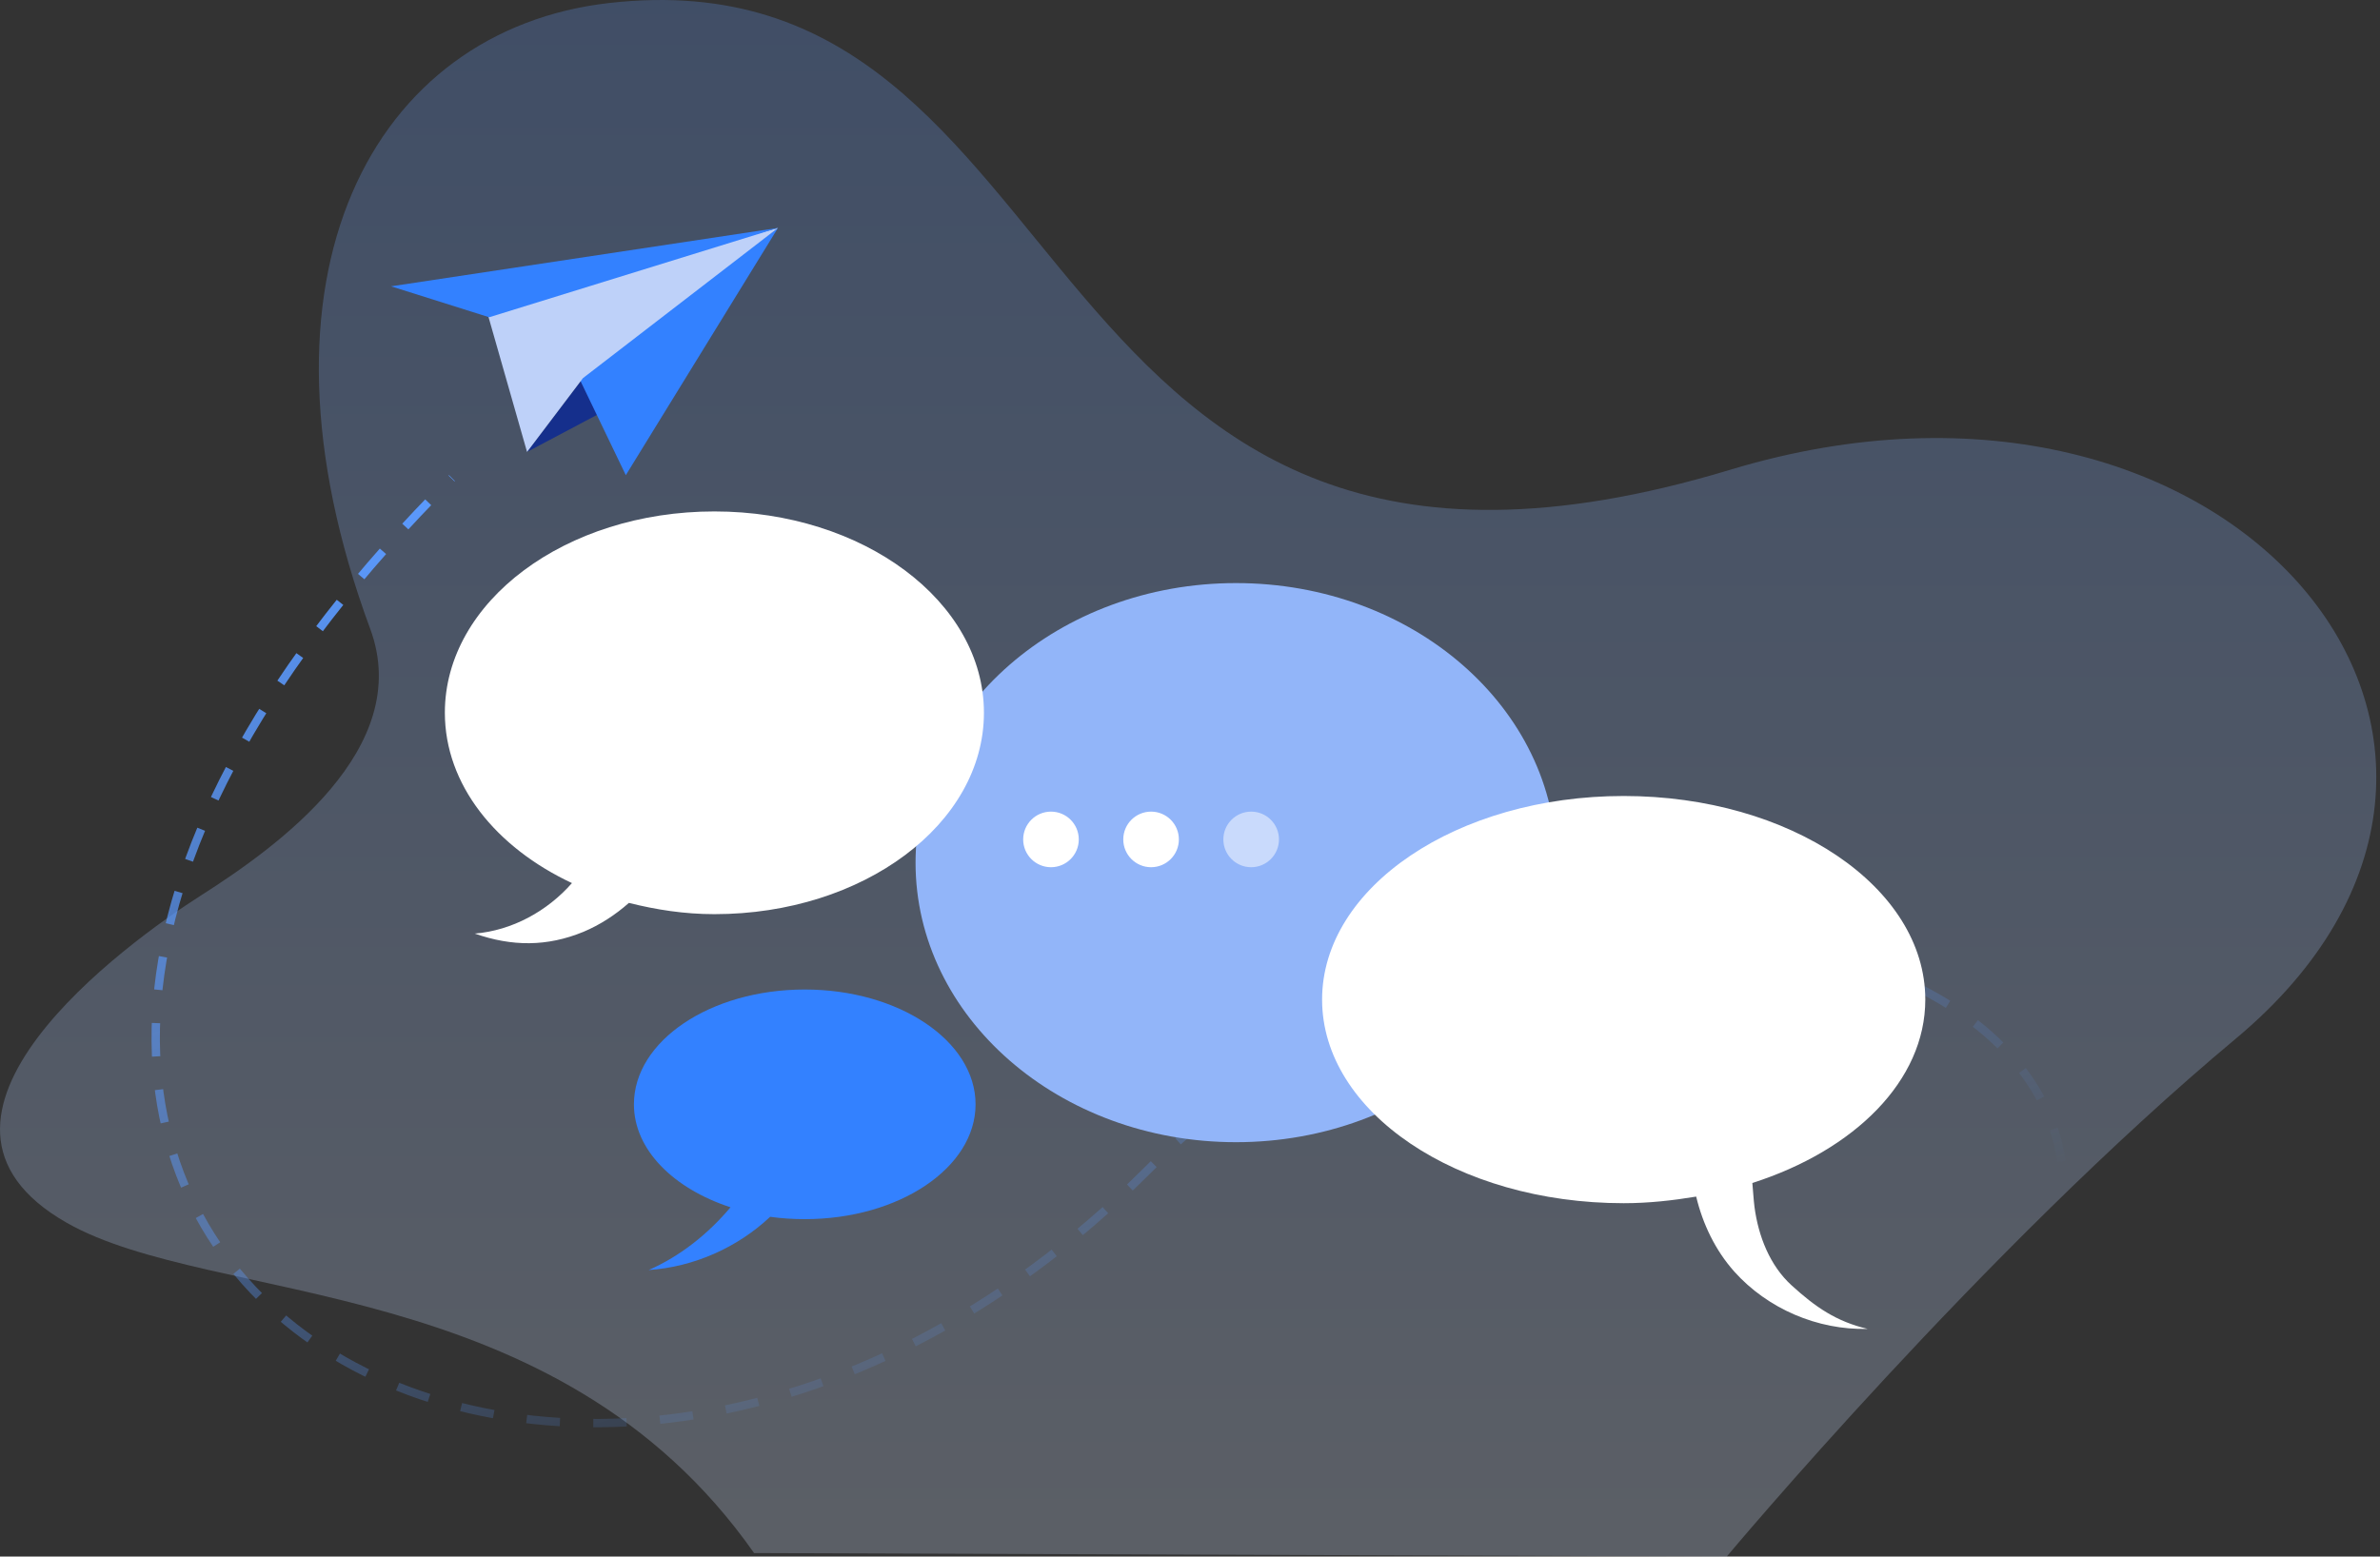 <svg width="214" height="140" fill="none" xmlns="http://www.w3.org/2000/svg"><rect width="100%" height="100%" fill="#333333" stroke="none"/><path opacity=".25" d="M18.053 80.55c6.866-4.373 19.22-13.215 15.238-23.982C21.497 24.691 33.578 2.673 54.778.27c44.165-5 36.059 61.558 100.803 41.98 45.266-13.691 76.839 24.972 45.436 51.184-22.6 18.863-45.754 46.567-45.754 46.567l-87.46-.316c-17.813-25.386-48.663-22.213-61.81-29.709-16.431-9.365 5.43-25.205 12.058-29.425" fill="url(#a)"/><path d="m52.416 34.008-5.027 6.64 6.658-3.528-1.63-3.112Z" fill="#152F8C"/><path d="M69.95 20.5 51.992 33.847l4.279 8.89 13.68-22.235Z" fill="#3381FF"/><path d="M69.951 20.5 43.71 27.76l3.68 12.89 5.027-6.641 17.535-13.507Z" fill="#BED1F9"/><path d="m69.951 20.5-34.784 5.253 8.82 2.782L69.952 20.5Z" fill="#3381FF"/><path d="M176 125.643c34-34-30.802-62.387-72.952-20.256C50.36 158.052-27.456 111.059 40.633 43" stroke="url(#b)" stroke-width=".75" stroke-dasharray="3 3"/><path d="M111.137 102.732c15.913 0 28.813-11.257 28.813-25.144 0-13.887-12.9-25.144-28.813-25.144-15.913 0-28.814 11.257-28.814 25.144 0 13.887 12.9 25.144 28.814 25.144Z" fill="#92B5F9"/><path d="M64.236 46C50.85 46 40 54.108 40 64.102c0 6.483 4.596 12.127 11.428 15.325-2.22 2.533-5.382 4.263-8.737 4.543 3.337 1.17 6.5 1.188 9.767-.158 1.503-.629 2.884-1.537 4.09-2.603 2.428.611 4.98 1.013 7.688 1.013 13.384 0 24.235-8.107 24.235-18.12C88.471 54.108 77.621 46 64.235 46Zm108.879 43.907c0-10.117-12.144-18.313-27.118-18.313-14.975 0-27.119 8.196-27.119 18.313 0 10.117 12.144 18.312 27.119 18.312 2.254 0 4.42-.245 6.517-.594.594 2.481 1.73 4.84 3.425 6.744 2.988 3.338 7.496 5.277 11.987 5.155-2.814-.664-4.683-1.957-6.832-3.914-1.957-1.782-2.988-4.421-3.338-7.059-.087-.699-.122-1.433-.192-2.15 9.173-2.935 15.551-9.19 15.551-16.494Z" fill="#fff"/><path d="M72.36 89C63.866 89 57 93.63 57 99.327c0 4.089 3.565 7.583 8.684 9.261-2.01 2.393-4.508 4.385-7.356 5.644 4.071-.28 7.985-2.027 10.92-4.788.997.14 2.045.21 3.111.21 8.492 0 15.36-4.631 15.36-10.327C87.718 93.63 80.833 89 72.358 89Z" fill="#3381FF"/><circle cx="94.5" cy="75.5" r="2.5" fill="#fff"/><circle cx="103.5" cy="75.5" r="2.5" fill="#fff"/><circle cx="112.5" cy="75.5" r="2.5" fill="#fff" fill-opacity=".5"/><defs><linearGradient id="a" x1="106.833" y1="0" x2="106.833" y2="140" gradientUnits="userSpaceOnUse"><stop stop-color="#69A0FF"/><stop offset="1" stop-color="#D6E5FF"/></linearGradient><linearGradient id="b" x1="39.5" y1="43" x2="68.5" y2="140.5" gradientUnits="userSpaceOnUse"><stop stop-color="#5B9AFF"/><stop offset="1" stop-color="#5B9AFF" stop-opacity="0"/></linearGradient></defs></svg>